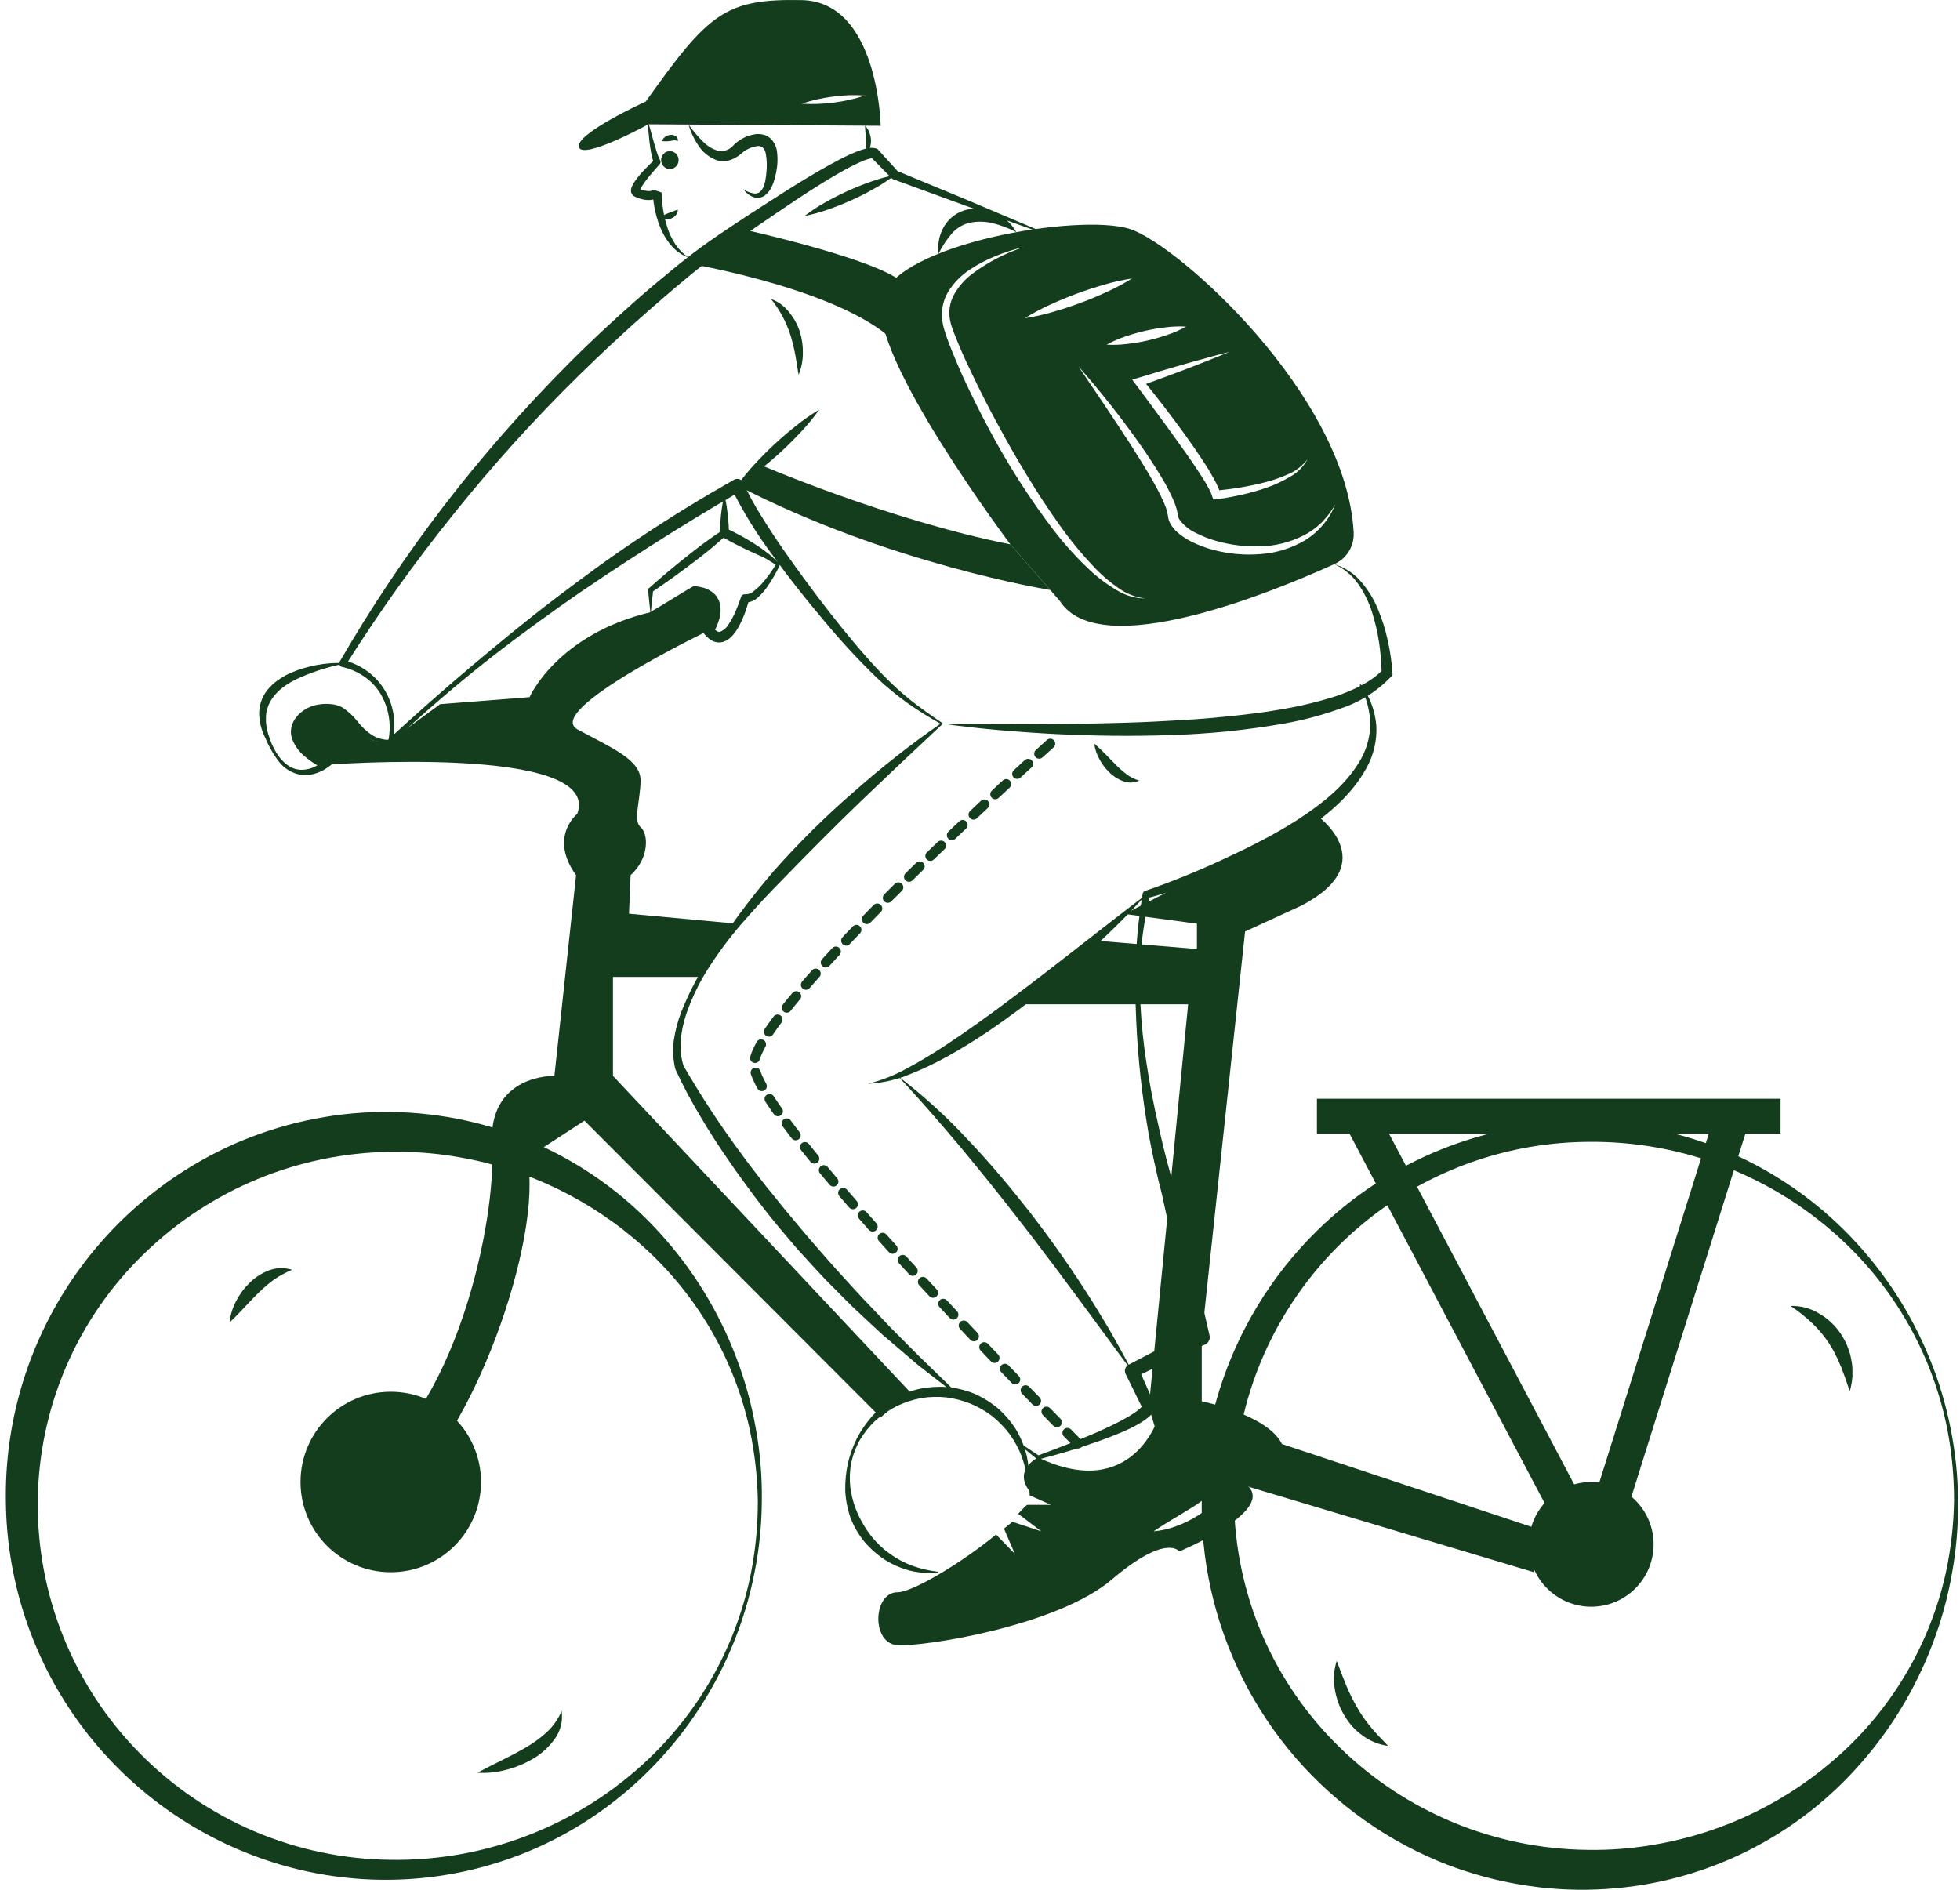 <svg width="252" height="243" viewBox="0 0 252 243" fill="none" xmlns="http://www.w3.org/2000/svg">
<path d="M120.575 202.23C119.414 202.331 118.245 202.251 117.108 201.992C115.96 201.703 114.863 201.242 113.853 200.623C112.85 199.978 111.945 199.19 111.168 198.284C110.407 197.361 109.798 196.323 109.364 195.208C108.972 194.089 108.74 192.92 108.675 191.735C108.648 190.569 108.755 189.402 108.993 188.26C109.25 187.129 109.639 186.032 110.151 184.992C110.688 183.954 111.35 182.987 112.123 182.111C112.926 181.241 113.85 180.49 114.866 179.883C115.906 179.292 117.028 178.857 118.195 178.594C119.373 178.354 120.578 178.273 121.777 178.353C122.98 178.467 124.159 178.757 125.277 179.213C126.379 179.7 127.407 180.34 128.33 181.115C129.226 181.908 130.004 182.825 130.641 183.837C131.244 184.855 131.697 185.955 131.988 187.102C132.247 188.236 132.333 189.403 132.242 190.564H132.114C131.993 189.447 131.743 188.348 131.367 187.29C130.973 186.262 130.447 185.291 129.802 184.399C129.147 183.534 128.387 182.754 127.541 182.075C126.684 181.426 125.747 180.888 124.753 180.476C123.755 180.084 122.712 179.818 121.648 179.683C120.575 179.572 119.493 179.603 118.429 179.777C117.363 179.981 116.328 180.318 115.346 180.78C114.366 181.276 113.45 181.889 112.619 182.607C111.803 183.366 111.101 184.238 110.535 185.197C109.995 186.179 109.612 187.24 109.401 188.34C109.225 189.442 109.22 190.563 109.385 191.666C109.567 192.748 109.892 193.802 110.349 194.799C110.813 195.779 111.382 196.706 112.046 197.563C113.426 199.274 115.244 200.578 117.306 201.339C118.364 201.716 119.46 201.972 120.575 202.102V202.23Z" fill="#133D1C"/>
<path d="M50.241 202.166C56.649 202.166 61.844 196.972 61.844 190.564C61.844 184.156 56.649 178.961 50.241 178.961C43.833 178.961 38.638 184.156 38.638 190.564C38.638 196.972 43.833 202.166 50.241 202.166Z" fill="#133D1C"/>
<path d="M204.587 206.601C209.016 206.601 212.606 203.011 212.606 198.582C212.606 194.154 209.016 190.564 204.587 190.564C200.158 190.564 196.568 194.154 196.568 198.582C196.568 203.011 200.158 206.601 204.587 206.601Z" fill="#133D1C"/>
<path d="M121.155 93.126C117.643 96.394 114.164 99.681 110.721 102.986C107.279 106.298 103.928 109.687 100.609 113.103C98.933 114.796 97.309 116.54 95.74 118.336C94.158 120.119 92.709 122.015 91.403 124.009C90.081 125.984 89.019 128.119 88.241 130.363C87.508 132.584 87.196 135.015 87.911 137.131L87.881 137.053C90.168 141.01 92.682 144.83 95.411 148.495C96.075 149.427 96.784 150.327 97.482 151.234C98.172 152.147 98.89 153.038 99.62 153.92C101.033 155.721 102.54 157.445 103.999 159.21C105.51 160.931 106.995 162.675 108.554 164.357C109.329 165.201 110.089 166.06 110.877 166.893L113.253 169.384L114.436 170.637L115.651 171.859L118.083 174.305C119.72 175.921 121.398 177.497 123.029 179.136C123.039 179.144 123.046 179.155 123.051 179.166C123.056 179.178 123.059 179.19 123.06 179.203C123.06 179.216 123.058 179.228 123.053 179.24C123.049 179.252 123.042 179.263 123.034 179.272C123.017 179.288 122.995 179.299 122.972 179.301C122.948 179.303 122.925 179.297 122.906 179.283C121.98 178.592 121.067 177.885 120.155 177.175C119.25 176.458 118.306 175.781 117.438 175.018L114.8 172.763L113.48 171.634L112.205 170.456L109.665 168.085C108.833 167.28 108.031 166.444 107.211 165.624C105.549 164.006 104.037 162.245 102.459 160.546C100.954 158.781 99.442 157.021 98.033 155.176C97.319 154.261 96.616 153.338 95.942 152.393C95.26 151.454 94.568 150.523 93.92 149.559C92.592 147.657 91.317 145.715 90.141 143.71C88.931 141.717 87.835 139.657 86.858 137.54L86.846 137.513C86.838 137.497 86.832 137.479 86.827 137.461C86.525 136.228 86.463 134.948 86.644 133.691C86.831 132.475 87.149 131.283 87.592 130.136C88.481 127.884 89.584 125.724 90.887 123.683C93.446 119.594 96.308 115.702 99.449 112.04C102.639 108.431 106.064 105.037 109.703 101.882C113.302 98.691 117.086 95.717 121.036 92.975C121.057 92.96 121.083 92.955 121.108 92.959C121.133 92.964 121.156 92.978 121.17 92.999C121.183 93.019 121.189 93.042 121.186 93.065C121.183 93.088 121.172 93.11 121.155 93.126Z" fill="#133D1C"/>
<path d="M175.014 88.051C176.114 89.582 176.784 91.38 176.954 93.258C177.064 95.185 176.619 97.103 175.672 98.784C173.817 102.16 170.851 104.649 167.799 106.74C164.715 108.801 161.433 110.548 158.001 111.954C154.588 113.352 151.089 114.531 147.527 115.486L147.865 115.129C146.728 119.792 146.315 124.602 146.641 129.391C146.768 131.789 147.017 134.18 147.385 136.553C147.553 137.741 147.771 138.923 147.975 140.104C148.217 141.281 148.425 142.461 148.699 143.63C149.206 145.973 149.753 148.307 150.388 150.613L150.877 152.334C151.064 152.923 151.183 153.514 151.331 154.099L152.182 157.618L153.884 164.658L155.514 171.717L155.515 171.725C155.568 171.952 155.54 172.191 155.437 172.4C155.334 172.609 155.162 172.777 154.95 172.874L150.43 174.948C149.671 175.284 148.935 175.663 148.186 176.016L145.945 177.089L146.36 175.897L148.433 180.582L148.455 180.632C148.494 180.722 148.515 180.819 148.515 180.918C148.516 181.016 148.496 181.113 148.457 181.203C148.263 181.622 147.973 181.989 147.61 182.274C147.326 182.506 147.026 182.718 146.713 182.908C146.125 183.266 145.515 183.587 144.888 183.87C143.656 184.427 142.41 184.903 141.157 185.35C139.903 185.794 138.643 186.206 137.377 186.596C136.105 186.97 134.832 187.326 133.547 187.657L133.526 187.662C133.491 187.671 133.455 187.671 133.421 187.664C133.386 187.656 133.353 187.641 133.326 187.619C132.552 186.995 131.788 186.358 131.025 185.723C131.006 185.706 130.993 185.683 130.991 185.657C130.989 185.632 130.997 185.607 131.013 185.587C131.029 185.569 131.05 185.557 131.074 185.554C131.097 185.551 131.121 185.556 131.141 185.569C131.972 186.113 132.803 186.656 133.623 187.211L133.401 187.174C134.639 186.731 135.871 186.26 137.093 185.775C138.321 185.304 139.539 184.813 140.742 184.294C141.942 183.773 143.13 183.224 144.264 182.615C144.827 182.306 145.384 181.992 145.89 181.644C146.133 181.481 146.365 181.3 146.583 181.104C146.735 180.975 146.862 180.817 146.955 180.639L146.979 181.26L144.719 176.663C144.616 176.455 144.6 176.214 144.672 175.994C144.745 175.773 144.901 175.59 145.107 175.484L145.134 175.47C146.614 174.707 148.076 173.903 149.579 173.186L154.078 171.018L153.515 172.176L151.907 165.136L150.372 158.078L149.604 154.548C149.47 153.96 149.364 153.365 149.199 152.801C149.037 152.21 148.905 151.617 148.763 151.025C148.224 148.655 147.728 146.279 147.363 143.88C146.607 139.092 146.158 134.261 146.018 129.416C145.81 124.563 146.112 119.701 146.918 114.91C146.933 114.832 146.968 114.759 147.02 114.699C147.072 114.638 147.139 114.593 147.215 114.567L147.257 114.553C150.689 113.365 154.056 111.998 157.344 110.457C158.987 109.694 160.622 108.918 162.214 108.067C163.818 107.247 165.378 106.346 166.89 105.368C169.881 103.422 172.77 101.164 174.632 98.189C175.583 96.722 176.118 95.026 176.181 93.279C176.167 91.486 175.709 89.725 174.85 88.152C174.844 88.141 174.84 88.128 174.839 88.116C174.838 88.103 174.839 88.091 174.842 88.078C174.846 88.066 174.852 88.055 174.86 88.045C174.868 88.035 174.878 88.027 174.889 88.021C174.91 88.01 174.934 88.008 174.957 88.013C174.98 88.019 175 88.032 175.014 88.051Z" fill="#133D1C"/>
<path d="M121.045 93.131C119.551 92.303 118.102 91.399 116.703 90.421C115.309 89.421 113.982 88.33 112.731 87.155C110.278 84.774 107.959 82.258 105.784 79.62C103.582 77.013 101.46 74.337 99.462 71.56C97.375 68.802 95.554 65.852 94.022 62.751L95.215 63.149C91.235 65.464 87.305 67.862 83.425 70.343C79.55 72.829 75.693 75.353 71.935 78.024C68.177 80.692 64.463 83.433 60.882 86.344C57.293 89.243 53.818 92.285 50.447 95.437C50.401 95.48 50.342 95.508 50.279 95.516C50.216 95.524 50.152 95.512 50.096 95.482C50.041 95.451 49.996 95.404 49.968 95.347C49.941 95.29 49.932 95.225 49.943 95.163L49.945 95.155C50.346 93.093 49.971 90.956 48.892 89.154C48.346 88.278 47.621 87.527 46.764 86.951C45.911 86.376 44.956 85.968 43.951 85.748C43.883 85.733 43.82 85.702 43.766 85.658C43.713 85.614 43.67 85.558 43.642 85.495C43.614 85.431 43.602 85.362 43.606 85.293C43.609 85.224 43.63 85.156 43.664 85.096L43.672 85.084C47.706 78.119 52.184 71.421 57.079 65.032C61.996 58.648 67.313 52.58 72.996 46.866C75.831 44.002 78.787 41.259 81.809 38.593C83.319 37.258 84.866 35.966 86.426 34.691C87.975 33.411 89.6 32.149 91.254 30.995C94.575 28.672 97.951 26.543 101.343 24.367C103.05 23.296 104.771 22.247 106.545 21.262C107.432 20.771 108.332 20.296 109.27 19.864C109.747 19.642 110.237 19.447 110.736 19.28C111.003 19.19 111.276 19.118 111.552 19.063C111.912 18.981 112.287 18.989 112.643 19.087C112.744 19.115 112.836 19.172 112.907 19.25L112.918 19.262L115.492 22.099L115.277 21.954L124.328 25.707L133.352 29.532C133.375 29.541 133.393 29.56 133.403 29.583C133.413 29.606 133.413 29.632 133.404 29.655C133.395 29.678 133.377 29.697 133.354 29.707C133.332 29.718 133.306 29.719 133.282 29.711L124.051 26.419L114.847 23.056C114.773 23.029 114.706 22.986 114.651 22.93L114.632 22.911L111.947 20.179L112.221 20.354C112.087 20.355 111.954 20.37 111.823 20.401C111.61 20.454 111.401 20.519 111.195 20.597C110.763 20.757 110.326 20.965 109.889 21.175C109.016 21.604 108.153 22.085 107.299 22.586C105.59 23.59 103.913 24.669 102.25 25.77C98.941 27.996 95.604 30.256 92.385 32.575C90.763 33.734 89.233 34.95 87.705 36.24C86.17 37.514 84.67 38.828 83.168 40.139C80.162 42.762 77.267 45.506 74.409 48.288C68.715 53.885 63.358 59.813 58.365 66.043C53.346 72.267 48.695 78.779 44.435 85.544L44.156 84.88C45.257 85.157 46.296 85.641 47.218 86.305C48.136 86.97 48.908 87.815 49.49 88.788C50.067 89.756 50.446 90.828 50.607 91.944C50.767 93.05 50.743 94.176 50.538 95.275L50.035 94.993C53.441 91.862 56.91 88.801 60.442 85.812C63.981 82.832 67.551 79.882 71.234 77.072C74.921 74.268 78.656 71.517 82.524 68.961C86.381 66.387 90.343 63.972 94.377 61.688C94.572 61.577 94.804 61.548 95.02 61.608C95.236 61.668 95.42 61.812 95.531 62.007C95.545 62.033 95.558 62.059 95.57 62.086C96.259 63.593 97.052 65.051 97.942 66.449C98.825 67.876 99.749 69.285 100.715 70.674C102.646 73.446 104.655 76.169 106.741 78.842C108.831 81.508 110.987 84.124 113.314 86.565C114.475 87.787 115.715 88.932 117.027 89.992C118.346 91.044 119.74 92.012 121.146 92.968C121.167 92.982 121.181 93.003 121.186 93.027C121.192 93.052 121.187 93.077 121.174 93.098C121.161 93.119 121.14 93.135 121.116 93.141C121.092 93.147 121.066 93.143 121.045 93.131L121.045 93.131Z" fill="#133D1C"/>
<path d="M115.371 35.809C110.885 32.87 95.295 29.432 95.295 29.432L88.917 33.953C88.917 33.953 108.908 37.356 115.406 44.318L115.371 35.809" fill="#133D1C"/>
<path d="M99.128 38.439C100.031 38.768 100.825 39.341 101.423 40.094C102.042 40.837 102.516 41.689 102.822 42.606C103.112 43.519 103.249 44.473 103.228 45.431C103.223 46.375 103.039 47.309 102.686 48.185C102.572 47.718 102.527 47.267 102.457 46.822C102.366 46.378 102.323 45.938 102.23 45.51C102.071 44.664 101.862 43.828 101.604 43.007C101.064 41.346 100.224 39.798 99.128 38.439Z" fill="#133D1C"/>
<path d="M103.459 27.765C104.31 27.105 105.211 26.514 106.154 25.996C107.082 25.472 108.03 24.99 108.996 24.551C109.962 24.11 110.95 23.718 111.955 23.364C112.966 22.996 114.005 22.708 115.062 22.505C114.212 23.165 113.311 23.757 112.368 24.275C111.439 24.798 110.493 25.283 109.525 25.718C108.559 26.158 107.572 26.553 106.566 26.903C105.554 27.271 104.516 27.559 103.459 27.765Z" fill="#133D1C"/>
<path d="M94.796 62.418C95.495 61.431 96.262 60.495 97.092 59.616C97.906 58.735 98.752 57.888 99.629 57.074C100.505 56.26 101.418 55.485 102.359 54.741C103.3 53.982 104.294 53.29 105.333 52.672C104.636 53.66 103.869 54.596 103.038 55.476C102.223 56.356 101.38 57.206 100.5 58.015C99.622 58.828 98.712 59.606 97.768 60.347C96.827 61.106 95.834 61.798 94.796 62.418Z" fill="#133D1C"/>
<path d="M145.232 29.431C138.731 27.386 115.217 31.322 113.358 38.438C111.505 45.554 129.91 69.998 129.91 69.998L136.257 77.267C141.392 85.358 164.002 75.972 171.541 72.543C172.311 72.203 172.961 71.64 173.408 70.927C173.855 70.214 174.077 69.383 174.048 68.543C173.157 50.83 151.392 31.374 145.232 29.431ZM158.072 45.246C157.13 45.644 156.181 46.022 155.226 46.394C154.277 46.766 153.335 47.15 152.38 47.509C150.713 48.144 149.033 48.753 147.36 49.362C148.129 50.317 148.888 51.279 149.636 52.247C150.527 53.413 151.412 54.593 152.277 55.785C153.142 56.984 153.982 58.196 154.79 59.439C155.2 60.061 155.585 60.696 155.95 61.356C156.13 61.69 156.322 62.004 156.476 62.369C156.559 62.549 156.649 62.715 156.72 62.908L156.758 63.042C157.662 62.953 158.579 62.837 159.489 62.683C160.54 62.497 161.592 62.299 162.624 62.023C163.658 61.763 164.666 61.411 165.637 60.972C166.628 60.558 167.488 59.882 168.124 59.016C167.606 59.997 166.807 60.801 165.829 61.324C164.884 61.892 163.88 62.357 162.835 62.709C161.799 63.073 160.741 63.375 159.669 63.613C158.598 63.85 157.527 64.061 156.418 64.196L156.002 64.241L155.822 63.741L155.675 63.324C155.611 63.183 155.521 63.023 155.444 62.869C155.303 62.561 155.104 62.254 154.925 61.946C154.553 61.337 154.155 60.728 153.751 60.119C152.95 58.907 152.098 57.721 151.245 56.535C150.399 55.343 149.527 54.157 148.655 52.984C147.79 51.798 146.924 50.618 146.04 49.445L145.572 48.823L146.296 48.599C148.245 48.009 150.2 47.413 152.162 46.855C153.136 46.567 154.123 46.31 155.111 46.035C156.091 45.759 157.079 45.49 158.072 45.246V45.246ZM149.835 42.092C150.719 41.976 151.611 41.944 152.501 41.996C151.722 42.428 150.905 42.786 150.059 43.067C149.232 43.349 148.391 43.589 147.54 43.785C146.685 43.978 145.82 44.124 144.95 44.221C144.068 44.336 143.177 44.369 142.289 44.317C143.069 43.887 143.886 43.531 144.732 43.252C145.558 42.967 146.399 42.727 147.251 42.535C148.103 42.339 148.966 42.191 149.835 42.092L149.835 42.092ZM135.039 39.169C136.154 38.656 137.285 38.186 138.43 37.759C139.578 37.336 140.742 36.955 141.924 36.617C143.108 36.262 144.317 35.992 145.539 35.81C144.491 36.465 143.398 37.047 142.27 37.553C141.155 38.066 140.026 38.541 138.879 38.964C137.731 39.387 136.565 39.765 135.385 40.105C134.2 40.459 132.992 40.729 131.769 40.913C132.818 40.258 133.911 39.675 135.039 39.169L135.039 39.169ZM143.623 75.915C142.526 75.27 141.492 74.525 140.533 73.69C138.662 71.977 136.946 70.102 135.404 68.087C132.353 64.064 129.627 59.804 127.25 55.349C126.058 53.125 124.923 50.868 123.871 48.58C123.352 47.426 122.846 46.272 122.378 45.092C122.141 44.503 121.91 43.913 121.705 43.31C121.596 43.009 121.506 42.701 121.403 42.394C121.308 42.072 121.233 41.744 121.179 41.413C120.949 40.058 121.213 38.666 121.923 37.489C122.619 36.376 123.546 35.425 124.641 34.701C125.698 33.99 126.829 33.395 128.013 32.925C129.177 32.437 130.383 32.055 131.616 31.784C129.242 32.552 127.011 33.706 125.013 35.201C124.047 35.924 123.243 36.841 122.654 37.893C122.099 38.915 121.924 40.101 122.16 41.24C122.223 41.523 122.3 41.803 122.391 42.079C122.5 42.368 122.589 42.656 122.711 42.945C122.936 43.515 123.166 44.092 123.41 44.663C123.897 45.81 124.429 46.939 124.968 48.067C126.045 50.317 127.173 52.548 128.372 54.734C129.558 56.939 130.801 59.106 132.103 61.234C133.391 63.376 134.77 65.453 136.206 67.485C137.644 69.517 139.234 71.437 140.962 73.229C141.831 74.114 142.782 74.915 143.802 75.62C144.818 76.346 145.999 76.807 147.238 76.96C145.961 76.941 144.713 76.58 143.623 75.915L143.623 75.915ZM167.861 69.434C166.098 70.489 164.11 71.111 162.06 71.248C160.018 71.416 157.962 71.232 155.982 70.703C154.982 70.441 154.012 70.072 153.091 69.6C152.618 69.357 152.167 69.072 151.745 68.748C151.281 68.412 150.883 67.992 150.572 67.51C150.485 67.378 150.414 67.236 150.36 67.087C150.286 66.94 150.237 66.782 150.213 66.619L150.142 66.209C150.134 66.107 150.117 66.007 150.091 65.908C149.978 65.464 149.825 65.03 149.636 64.613C149.243 63.727 148.804 62.863 148.322 62.023C147.373 60.311 146.302 58.651 145.245 56.984C143.091 53.676 140.879 50.388 138.654 47.105C141.27 50.086 143.757 53.189 146.072 56.426C147.238 58.042 148.337 59.706 149.367 61.42C149.894 62.288 150.368 63.187 150.783 64.113C151.005 64.597 151.185 65.099 151.322 65.613C151.358 65.754 151.385 65.898 151.405 66.042L151.437 66.254L151.463 66.363C151.472 66.447 151.498 66.527 151.54 66.6C151.57 66.685 151.613 66.765 151.668 66.837C152.191 67.545 152.88 68.113 153.675 68.491C154.515 68.928 155.398 69.278 156.309 69.536C158.157 70.073 160.079 70.315 162.002 70.254C163.929 70.213 165.823 69.745 167.547 68.882C168.413 68.449 169.206 67.884 169.9 67.209C170.591 66.508 171.189 65.722 171.682 64.869C170.922 66.756 169.585 68.353 167.861 69.434L167.861 69.434Z" fill="#133D1C"/>
<path d="M97.691 59.74C97.691 59.74 114.288 66.904 129.913 69.999L135.031 75.866C135.031 75.866 114.223 72.525 94.796 62.418L97.691 59.74Z" fill="#133D1C"/>
<path d="M120.677 32.62C120.514 31.423 120.753 30.206 121.357 29.159C121.683 28.588 122.129 28.093 122.663 27.709C123.197 27.324 123.807 27.059 124.453 26.931C125.665 26.706 126.918 26.867 128.034 27.392C129.15 27.917 130.073 28.779 130.674 29.857C129.718 29.354 128.705 28.967 127.657 28.704C126.717 28.471 125.739 28.442 124.786 28.616C123.885 28.805 123.066 29.272 122.445 29.952C121.735 30.755 121.14 31.653 120.677 32.62Z" fill="#133D1C"/>
<path d="M83.304 15.549L84.033 18.167C84.161 18.598 84.275 19.032 84.413 19.454C84.531 19.852 84.684 20.238 84.871 20.608C84.917 20.687 84.936 20.778 84.927 20.868C84.918 20.959 84.88 21.044 84.819 21.111L84.799 21.133C84.373 21.603 83.954 22.098 83.546 22.584C83.147 23.056 82.781 23.556 82.454 24.08C82.387 24.189 82.331 24.304 82.284 24.423C82.274 24.452 82.266 24.482 82.26 24.512C82.265 24.506 82.271 24.438 82.185 24.317C82.157 24.284 82.123 24.257 82.084 24.239L82.186 24.279L82.39 24.361C82.526 24.401 82.663 24.456 82.797 24.482C83.046 24.55 83.304 24.578 83.562 24.564C83.669 24.557 83.775 24.535 83.876 24.496C83.919 24.481 83.96 24.461 83.998 24.437C84.026 24.427 84.081 24.367 84.047 24.41L85.059 24.752C85.079 25.528 85.151 26.301 85.275 27.067C85.398 27.839 85.584 28.599 85.832 29.34C86.076 30.081 86.417 30.787 86.846 31.438C87.292 32.1 87.863 32.668 88.527 33.109C87.738 32.832 87.028 32.365 86.461 31.75C85.888 31.128 85.418 30.419 85.07 29.648C84.719 28.885 84.451 28.086 84.269 27.265C84.076 26.443 83.963 25.605 83.929 24.761L84.941 25.102C84.85 25.214 84.741 25.311 84.618 25.388C84.52 25.453 84.416 25.508 84.308 25.552C84.107 25.635 83.894 25.688 83.677 25.709C83.286 25.747 82.891 25.712 82.512 25.606C82.328 25.563 82.162 25.496 81.989 25.438L81.742 25.334L81.618 25.282C81.505 25.231 81.404 25.156 81.322 25.063C81.247 24.973 81.192 24.869 81.158 24.756C81.125 24.644 81.115 24.526 81.129 24.41C81.145 24.279 81.177 24.151 81.224 24.028C81.298 23.844 81.388 23.668 81.493 23.501C81.871 22.933 82.3 22.4 82.775 21.909C83.224 21.418 83.697 20.965 84.189 20.515L84.118 21.04C83.924 20.589 83.788 20.115 83.714 19.63C83.632 19.175 83.56 18.725 83.508 18.272C83.402 17.366 83.325 16.46 83.304 15.549Z" fill="#133D1C"/>
<path d="M103.069 0.013C93.19 -0.18 91.081 1.737 83.029 13.058C83.029 13.058 73.971 17.18 74.426 18.905C74.888 20.629 83.369 15.982 83.369 15.982L113.23 16.174C113.23 16.174 112.954 0.205 103.069 0.013ZM103.069 13.34C104.376 12.899 105.725 12.594 107.095 12.43C108.46 12.235 109.842 12.188 111.217 12.289C108.591 13.149 105.827 13.505 103.069 13.34V13.34Z" fill="#133D1C"/>
<path d="M88.527 16.014C89.058 16.767 89.654 17.472 90.307 18.122C90.867 18.736 91.588 19.182 92.388 19.408C92.739 19.461 93.099 19.422 93.431 19.297C93.764 19.172 94.059 18.963 94.289 18.692C95.061 17.908 96.07 17.4 97.16 17.248C97.479 17.215 97.8 17.234 98.112 17.305C98.46 17.388 98.782 17.554 99.051 17.79C99.509 18.229 99.805 18.809 99.893 19.438C100.028 20.445 99.971 21.469 99.724 22.456C99.676 22.699 99.613 22.94 99.536 23.176L99.43 23.534L99.273 23.889C99.07 24.399 98.731 24.842 98.293 25.172C98.055 25.328 97.78 25.419 97.496 25.435C97.213 25.451 96.929 25.392 96.675 25.264C96.235 25.047 95.855 24.726 95.567 24.329C95.942 24.584 96.364 24.762 96.808 24.855C96.987 24.902 97.176 24.9 97.355 24.85C97.533 24.8 97.695 24.704 97.824 24.57C98.076 24.274 98.246 23.918 98.318 23.536L98.397 23.235L98.447 22.913C98.487 22.7 98.514 22.483 98.527 22.266C98.632 21.424 98.607 20.57 98.453 19.736C98.403 19.437 98.261 19.161 98.045 18.948C97.942 18.874 97.824 18.821 97.699 18.794C97.575 18.768 97.446 18.767 97.321 18.792C96.556 18.911 95.844 19.255 95.274 19.778C94.849 20.15 94.352 20.431 93.814 20.603C93.244 20.778 92.633 20.768 92.07 20.573C91.095 20.19 90.271 19.5 89.724 18.607C89.192 17.81 88.788 16.935 88.527 16.014Z" fill="#133D1C"/>
<path d="M93.135 63.641C93.325 64.441 93.466 65.253 93.555 66.072C93.649 66.882 93.704 67.693 93.742 68.503L93.412 67.963C94.634 68.528 95.818 69.173 96.954 69.895C97.529 70.254 98.085 70.643 98.62 71.058C98.892 71.263 99.151 71.489 99.407 71.718C99.681 71.938 99.905 72.213 100.064 72.525C99.79 72.335 99.491 72.185 99.174 72.079L98.248 71.691C97.629 71.435 97.019 71.162 96.415 70.879C95.202 70.32 94.018 69.7 92.858 69.043L92.812 69.017C92.722 68.966 92.648 68.891 92.598 68.8C92.548 68.709 92.524 68.606 92.528 68.503C92.566 67.692 92.621 66.882 92.715 66.072C92.805 65.253 92.945 64.441 93.135 63.641Z" fill="#133D1C"/>
<path d="M83.623 78.768C83.547 77.917 83.406 76.91 83.336 75.866C83.333 75.824 83.34 75.782 83.355 75.743C83.371 75.705 83.395 75.67 83.426 75.642L83.46 75.612C84.956 74.277 86.487 72.987 88.053 71.743C88.831 71.114 89.618 70.497 90.423 69.903C91.225 69.305 92.06 68.749 92.882 68.178L92.919 68.152C92.981 68.109 93.054 68.086 93.13 68.085C93.205 68.084 93.279 68.106 93.342 68.147C94.46 68.881 95.565 69.637 96.705 70.333C97.847 71.025 99.007 71.687 100.184 72.319C100.236 72.347 100.275 72.394 100.293 72.45C100.312 72.505 100.308 72.566 100.283 72.619L100.276 72.634C99.812 73.621 99.266 74.568 98.644 75.464C98.318 75.928 97.946 76.358 97.533 76.747C97.052 77.226 96.401 77.495 95.722 77.496L96.3 77.102C96.138 77.768 95.931 78.423 95.68 79.062C95.432 79.718 95.124 80.35 94.76 80.949C94.563 81.272 94.331 81.572 94.067 81.843C93.76 82.171 93.373 82.413 92.944 82.545C92.698 82.61 92.442 82.625 92.191 82.589C91.939 82.554 91.698 82.469 91.479 82.339C91.126 82.12 90.812 81.842 90.551 81.518C90.46 81.413 90.404 81.282 90.393 81.144C90.381 81.006 90.413 80.868 90.485 80.749L90.512 80.706C90.784 80.269 91.007 79.802 91.174 79.315C91.336 78.87 91.391 78.394 91.335 77.924C91.305 77.715 91.227 77.517 91.109 77.342C90.991 77.168 90.835 77.022 90.653 76.916C90.452 76.781 90.237 76.668 90.011 76.581C89.767 76.5 89.507 76.441 89.253 76.366L89.556 76.318C88.526 76.787 87.48 77.203 86.479 77.615C85.475 78.02 84.518 78.388 83.623 78.768ZM83.691 78.659C84.687 78.089 85.621 77.509 86.507 76.965C87.397 76.427 88.242 75.893 89.102 75.413C89.193 75.362 89.299 75.345 89.401 75.364L89.406 75.365C89.717 75.424 90.029 75.468 90.342 75.544C90.668 75.635 90.981 75.768 91.273 75.94C91.589 76.123 91.869 76.361 92.1 76.645C92.201 76.804 92.299 76.967 92.393 77.133C92.465 77.305 92.516 77.485 92.573 77.664C92.704 78.344 92.661 79.046 92.447 79.705C92.268 80.326 92.001 80.919 91.654 81.465L91.615 80.653C91.769 80.846 91.951 81.014 92.156 81.152C92.221 81.195 92.294 81.225 92.371 81.238C92.448 81.252 92.528 81.25 92.604 81.232C93.065 81.034 93.448 80.688 93.694 80.25C94.038 79.73 94.334 79.18 94.577 78.607C94.827 78.025 95.063 77.412 95.259 76.819L95.28 76.756C95.317 76.643 95.394 76.547 95.497 76.486C95.599 76.425 95.72 76.403 95.838 76.424C96.24 76.421 96.628 76.27 96.926 76C97.325 75.693 97.693 75.349 98.026 74.972C98.713 74.179 99.324 73.324 99.852 72.417L99.945 72.731C98.812 72.022 97.662 71.344 96.495 70.695C95.325 70.051 94.12 69.465 92.928 68.859L93.388 68.828C92.63 69.484 91.886 70.155 91.108 70.784C90.333 71.417 89.54 72.027 88.739 72.625C87.143 73.832 85.515 74.997 83.854 76.12L83.978 75.866C83.908 76.72 83.767 77.611 83.691 78.659Z" fill="#133D1C"/>
<path d="M44.058 85.378C41.958 85.803 39.916 86.48 37.978 87.394C36.119 88.322 34.522 89.749 34.231 91.728C34.117 92.759 34.249 93.803 34.618 94.773L34.885 95.532C34.99 95.778 35.117 96.013 35.236 96.252C35.471 96.728 35.761 97.176 36.1 97.585L36.648 98.15L37.28 98.597C37.725 98.835 38.217 98.969 38.721 98.989C39.714 98.987 40.671 98.622 41.413 97.962L41.501 98.79C40.677 98.387 39.907 97.882 39.21 97.286C38.433 96.665 37.848 95.837 37.521 94.898C37.44 94.632 37.4 94.354 37.401 94.076C37.412 93.791 37.454 93.509 37.526 93.234C37.632 92.98 37.752 92.732 37.887 92.492L38.367 91.901C39.091 91.174 40.037 90.708 41.056 90.578C41.535 90.503 42.023 90.488 42.506 90.534L42.861 90.574C42.987 90.596 43.123 90.632 43.252 90.663C43.508 90.73 43.755 90.826 43.989 90.948C44.771 91.459 45.46 92.099 46.027 92.84C46.536 93.498 47.149 94.068 47.841 94.528C48.564 94.957 49.394 95.173 50.234 95.151L50.249 95.279C49.356 95.491 48.419 95.417 47.569 95.069C46.748 94.67 45.998 94.138 45.349 93.496C44.794 92.907 44.156 92.403 43.456 91.997C43.3 91.93 43.136 91.881 42.969 91.849L42.721 91.808L42.427 91.796C42.043 91.781 41.658 91.809 41.28 91.879C40.566 92.004 39.904 92.334 39.374 92.827C39.121 93.032 38.931 93.304 38.825 93.612C38.719 93.919 38.7 94.251 38.772 94.568C39.005 95.284 39.43 95.922 40.001 96.413C40.606 96.972 41.263 97.471 41.964 97.903L42.631 98.32L42.052 98.732C41.56 99.08 41.01 99.338 40.427 99.495C39.855 99.664 39.253 99.708 38.663 99.624C37.51 99.427 36.48 98.787 35.792 97.841C35.614 97.626 35.473 97.384 35.311 97.157C35.145 96.934 35 96.696 34.879 96.446L34.48 95.716L34.146 94.958C33.61 93.938 33.326 92.805 33.318 91.654C33.346 90.433 33.829 89.268 34.673 88.386C35.072 87.954 35.526 87.576 36.024 87.263C36.501 86.945 37.007 86.674 37.536 86.454C39.598 85.6 41.817 85.189 44.049 85.25L44.058 85.378Z" fill="#133D1C"/>
<path d="M121.095 93.049C125.996 93.107 130.883 93.146 135.766 93.098C138.207 93.086 140.646 93.045 143.083 92.975C145.519 92.917 147.954 92.828 150.383 92.681C152.812 92.557 155.238 92.394 157.65 92.139C160.062 91.892 162.473 91.626 164.846 91.192C167.211 90.797 169.544 90.23 171.827 89.496C174.052 88.719 176.256 87.721 177.807 86.102L177.642 86.566C177.616 85.232 177.503 83.901 177.305 82.582C177.107 81.256 176.801 79.948 176.39 78.671C175.985 77.396 175.391 76.189 174.626 75.09C173.851 73.976 172.785 73.096 171.544 72.546C172.887 72.946 174.085 73.727 174.994 74.793C175.912 75.86 176.65 77.069 177.179 78.372C177.72 79.663 178.138 81.002 178.428 82.372C178.738 83.742 178.939 85.135 179.029 86.537L179.044 86.795L178.863 87.002C177.081 88.88 174.86 90.285 172.399 91.089C170.052 91.939 167.636 92.587 165.179 93.024C160.318 93.881 155.4 94.382 150.466 94.523C145.551 94.692 140.638 94.631 135.739 94.391C130.841 94.131 125.951 93.735 121.095 93.049Z" fill="#133D1C"/>
<path d="M147.395 115.017C144.94 117.725 142.339 120.298 139.606 122.725C138.257 123.958 136.854 125.129 135.456 126.306C134.043 127.466 132.6 128.59 131.148 129.704C129.673 130.788 128.186 131.858 126.664 132.881C125.124 133.878 123.578 134.871 121.964 135.755C120.358 136.66 118.691 137.455 116.977 138.135C115.271 138.848 113.454 139.261 111.607 139.357C113.362 138.919 115.05 138.25 116.629 137.366C118.223 136.53 119.758 135.583 121.273 134.606C124.288 132.623 127.226 130.511 130.117 128.33C133.022 126.166 135.877 123.928 138.748 121.701C141.613 119.465 144.473 117.218 147.395 115.017Z" fill="#133D1C"/>
<path d="M140.691 95.628C141.764 96.523 142.584 97.477 143.463 98.334C143.878 98.766 144.327 99.164 144.804 99.525C145.3 99.911 145.864 100.198 146.467 100.372C146.135 100.528 145.775 100.613 145.409 100.622C145.042 100.63 144.678 100.562 144.34 100.42C143.667 100.166 143.059 99.764 142.56 99.244C142.071 98.755 141.657 98.196 141.335 97.584C141.002 96.977 140.784 96.314 140.691 95.628Z" fill="#133D1C"/>
<path d="M135.032 95.628C135.032 95.628 96.917 129.869 96.939 136.882C96.962 143.895 138.654 185.684 138.654 185.684" stroke="#133D1C" stroke-width="1.282" stroke-linecap="round" stroke-linejoin="round" stroke-dasharray="1.92 1.92"/>
<path d="M115.406 138.342C118.644 140.81 121.664 143.553 124.43 146.54C127.239 149.486 129.849 152.611 132.363 155.806C134.848 159.026 137.209 162.338 139.413 165.751C140.533 167.445 141.559 169.201 142.614 170.934C143.62 172.699 144.607 174.474 145.538 176.279C144.283 174.676 143.109 173.027 141.908 171.397L138.31 166.515C137.082 164.909 135.927 163.255 134.68 161.667C133.48 160.045 132.248 158.449 131.007 156.86C128.54 153.671 126.015 150.528 123.433 147.43C120.831 144.348 118.206 141.283 115.406 138.342Z" fill="#133D1C"/>
<path d="M151.623 199.493C151.623 199.493 149.976 197.114 142.962 203.095C135.949 209.077 118.826 211.756 115.403 211.551C111.986 211.346 112.223 204.743 115.403 204.743C117.32 204.743 123.692 200.935 128.064 197.319L130.474 199.794L129.083 196.557L130.173 195.685L133.885 196.909L130.91 194.653C131.507 193.986 132.045 193.499 132.045 193.499L135.122 193.505L132.366 192.268C132.393 192.144 132.395 192.016 132.371 191.892C132.348 191.768 132.301 191.649 132.231 191.543C130.378 188.864 133.475 187.415 133.475 187.415C145.642 193.191 148.943 182.261 148.943 182.261L157.194 190.101C156.805 190.95 156.216 191.692 155.476 192.261C154.757 192.844 154.001 193.379 153.213 193.864C151.636 194.877 149.963 195.781 148.322 196.909C149.313 196.823 150.288 196.601 151.219 196.249C152.157 195.913 153.055 195.477 153.899 194.948C154.769 194.418 155.545 193.746 156.194 192.96C156.548 192.578 156.819 192.126 156.991 191.635C157.163 191.143 157.232 190.621 157.194 190.101C158.226 190.101 160.495 191.133 160.495 191.133C163.791 194.428 151.623 199.493 151.623 199.493Z" fill="#133D1C"/>
<path d="M97.947 192.987C97.932 196.11 97.613 199.225 96.995 202.286C96.391 205.35 95.494 208.348 94.317 211.241C91.96 217.061 88.519 222.38 84.176 226.915C79.802 231.492 74.568 235.16 68.773 237.709C62.91 240.269 56.595 241.63 50.198 241.712C43.801 241.794 37.453 240.595 31.527 238.185C22.503 234.538 14.764 228.298 9.286 220.253C3.809 212.208 0.84 202.719 0.755 192.987C0.614 183.126 3.424 173.448 8.826 165.197C14.228 156.946 21.974 150.499 31.069 146.685C34.103 145.43 37.255 144.483 40.479 143.86C46.924 142.605 53.558 142.688 59.97 144.105C69.519 146.223 78.179 151.24 84.765 158.47C89.061 163.165 92.423 168.634 94.672 174.586C95.791 177.523 96.627 180.559 97.17 183.654C97.731 186.732 97.991 189.858 97.947 192.987ZM97.434 192.987C97.386 189.901 97.037 186.826 96.393 183.807C94.409 174.789 89.667 166.612 82.825 160.411C76.161 154.36 67.911 150.334 59.041 148.804C56.139 148.288 53.195 148.055 50.249 148.109C38.373 148.248 27.004 152.948 18.497 161.236C14.235 165.362 10.835 170.294 8.494 175.744C6.153 181.195 4.917 187.056 4.858 192.987C4.793 198.974 5.91 204.914 8.145 210.469C10.379 216.023 13.688 221.082 17.881 225.355C22.104 229.67 27.136 233.109 32.691 235.476C38.245 237.842 44.211 239.09 50.249 239.147C62.58 239.33 74.489 234.664 83.415 226.153C90.163 219.716 94.758 211.351 96.568 202.202C97.155 199.166 97.445 196.08 97.434 192.987Z" fill="#133D1C"/>
<path d="M251.745 192.987C251.789 196.116 251.529 199.242 250.968 202.321C250.425 205.416 249.589 208.452 248.47 211.388C246.221 217.34 242.859 222.81 238.563 227.504C231.977 234.734 223.316 239.752 213.768 241.869C207.356 243.286 200.722 243.37 194.277 242.115C191.053 241.492 187.901 240.545 184.867 239.289C177.339 236.128 170.709 231.156 165.566 224.814C160.423 218.473 156.927 210.959 155.389 202.94C153.85 194.921 154.317 186.647 156.748 178.852C159.178 171.058 163.498 163.985 169.321 158.262C173.905 153.76 179.331 150.206 185.289 147.803C191.248 145.401 197.622 144.198 204.047 144.263C210.424 144.369 216.719 145.729 222.571 148.266C228.366 150.815 233.6 154.483 237.974 159.06C242.317 163.595 245.758 168.914 248.115 174.734C249.292 177.626 250.189 180.625 250.792 183.689C251.411 186.75 251.73 189.864 251.745 192.987ZM251.232 192.987C251.243 189.895 250.953 186.809 250.366 183.773C248.556 174.624 243.961 166.258 237.213 159.821C228.287 151.311 216.378 146.645 204.047 146.827C194.973 146.91 186.128 149.683 178.63 154.794C171.133 159.906 165.32 167.126 161.928 175.542C159.702 181.072 158.59 186.986 158.655 192.946C158.721 198.906 159.963 204.795 162.311 210.274C164.657 215.704 168.05 220.619 172.295 224.739C180.802 233.027 192.17 237.727 204.047 237.865C206.993 237.919 209.937 237.687 212.838 237.171C221.709 235.641 229.959 231.615 236.623 225.564C243.465 219.363 248.207 211.185 250.191 202.167C250.835 199.148 251.184 196.074 251.232 192.987Z" fill="#133D1C"/>
<path d="M116.97 178.961L78.81 138.342V125.617H90.088L94.748 118.774L80.873 117.492L81.079 112.542C83.554 110.273 83.348 107.179 82.361 106.354C81.374 105.529 82.316 103.053 82.361 100.395C82.405 97.737 78.81 96.246 74.272 93.805C69.734 91.363 91.083 81.085 91.083 81.085C93.713 76.313 89.33 75.866 89.33 75.866L83.657 78.713C71.59 81.601 68.084 89.646 68.084 89.646L56.587 90.544L51.096 94.586C46.972 96.929 46.142 93.012 44.053 91.67C41.964 90.328 39.273 92.005 39.273 92.005C35.711 95.076 41.733 98.347 41.733 98.347C41.733 98.347 77.558 95.627 74.22 104.652C74.22 104.652 70.507 107.591 74.066 112.542L71.281 138.342C71.281 138.342 62.66 138.076 63.258 147.354C63.855 156.632 58.802 181.849 45.394 190.099C45.394 190.099 41.887 198.35 51.169 191.956C60.452 185.562 69.941 159.26 67.775 148.896L75.144 144.101L113.229 182.261L116.97 178.961Z" fill="#133D1C"/>
<path d="M169.199 104.762C169.199 104.762 178.026 110.892 167.3 116.461L160.081 119.778L154.511 171.948V180.188C154.511 180.188 162.968 181.888 164.825 185.684L198.653 196.912L197.209 202.166L149.838 187.972L147.704 180.92L152.758 129.137H130.472L140.691 120.934L153.892 122.03V118.774L144.616 117.525C169.199 104.762 160.017 110.359 169.199 104.762Z" fill="#133D1C"/>
<path d="M171.864 213.565C172.276 214.676 172.656 215.699 173.071 216.688C173.473 217.654 173.936 218.593 174.458 219.499C174.697 219.957 175.003 220.367 175.273 220.809C175.592 221.208 175.867 221.657 176.221 222.043C176.866 222.889 177.66 223.603 178.465 224.498C177.276 224.339 176.146 223.879 175.183 223.163C174.69 222.808 174.236 222.403 173.828 221.953C173.433 221.492 173.081 220.995 172.776 220.47C172.173 219.426 171.774 218.277 171.601 217.084C171.413 215.907 171.503 214.701 171.864 213.565Z" fill="#133D1C"/>
<path d="M230.212 167.925C231.494 167.888 232.76 168.22 233.859 168.882C234.994 169.531 235.962 170.436 236.686 171.526C236.865 171.798 237.029 172.081 237.178 172.371L237.403 172.804C237.463 172.955 237.523 173.105 237.577 173.258C237.683 173.565 237.805 173.864 237.888 174.175C237.958 174.489 238.018 174.804 238.074 175.118C238.138 175.429 238.17 175.746 238.168 176.064C238.177 176.381 238.179 176.696 238.173 177.008C238.119 177.633 238.009 178.252 237.844 178.858C237.579 178.269 237.43 177.693 237.228 177.137C237.117 176.861 237.012 176.589 236.916 176.318L236.776 175.913L236.601 175.523C236.486 175.264 236.375 175.007 236.274 174.749L235.896 174.013L235.716 173.644L235.498 173.298C235.353 173.07 235.239 172.82 235.073 172.607C234.467 171.697 233.758 170.859 232.961 170.111C232.109 169.305 231.19 168.573 230.212 167.925Z" fill="#133D1C"/>
<path d="M202.572 196.016L175.165 144.101" stroke="#133D1C" stroke-width="4.487" stroke-miterlimit="10"/>
<path d="M206.285 196.016L222.58 144.101" stroke="#133D1C" stroke-width="4.487" stroke-miterlimit="10"/>
<path d="M169.318 143.527H228.93" stroke="#133D1C" stroke-width="4.487" stroke-miterlimit="10"/>
<path d="M29.511 170.058C29.612 169.092 29.901 168.155 30.362 167.299C30.807 166.431 31.39 165.641 32.088 164.961C32.803 164.253 33.658 163.703 34.598 163.347C35.549 162.994 36.591 162.972 37.556 163.284C36.729 163.622 35.942 164.048 35.206 164.554C34.529 165.055 33.887 165.603 33.285 166.193C32.047 167.38 30.932 168.725 29.511 170.058Z" fill="#133D1C"/>
<path d="M61.38 227.95C63.541 226.78 65.649 225.862 67.586 224.712C68.543 224.163 69.438 223.513 70.257 222.775C71.101 222.005 71.767 221.061 72.209 220.009C72.397 221.295 72.066 222.604 71.29 223.647C70.54 224.687 69.576 225.555 68.462 226.19C67.39 226.815 66.236 227.286 65.032 227.588C63.843 227.907 62.609 228.029 61.38 227.95Z" fill="#133D1C"/>
<path d="M85.106 18.139C85.185 17.926 85.326 17.741 85.511 17.609C85.688 17.477 85.893 17.389 86.11 17.351C86.36 17.307 86.617 17.352 86.836 17.48C86.952 17.542 87.044 17.639 87.1 17.758C87.156 17.877 87.173 18.01 87.148 18.139C86.989 18.061 86.811 18.031 86.635 18.051C86.51 18.072 86.382 18.085 86.231 18.118C85.86 18.186 85.48 18.193 85.106 18.139Z" fill="#133D1C"/>
<path d="M86.127 21.75C86.429 21.739 86.715 21.612 86.925 21.395C87.135 21.177 87.252 20.887 87.252 20.585C87.252 20.283 87.135 19.993 86.925 19.776C86.715 19.558 86.429 19.431 86.127 19.421C85.825 19.431 85.539 19.558 85.329 19.776C85.12 19.993 85.002 20.283 85.002 20.585C85.002 20.887 85.12 21.177 85.329 21.395C85.539 21.612 85.825 21.739 86.127 21.75Z" fill="#133D1C"/>
<path d="M84.931 27.881C85.284 27.68 85.65 27.508 86.029 27.363C86.196 27.308 86.351 27.238 86.529 27.176C86.71 27.115 86.888 27.033 87.148 26.96C87.153 27.213 87.066 27.46 86.902 27.654C86.747 27.848 86.543 27.997 86.311 28.086C86.083 28.173 85.838 28.204 85.597 28.177C85.348 28.155 85.114 28.05 84.931 27.881Z" fill="#133D1C"/>
<path d="M111.216 16.16C111.456 16.401 111.643 16.692 111.762 17.011C111.887 17.328 111.962 17.663 111.983 18.003C111.997 18.352 111.945 18.7 111.83 19.029C111.712 19.36 111.498 19.647 111.216 19.855C111.272 19.509 111.322 19.216 111.342 18.918C111.352 18.62 111.36 18.331 111.343 18.034C111.316 17.438 111.234 16.843 111.216 16.16Z" fill="#133D1C"/>
</svg>
